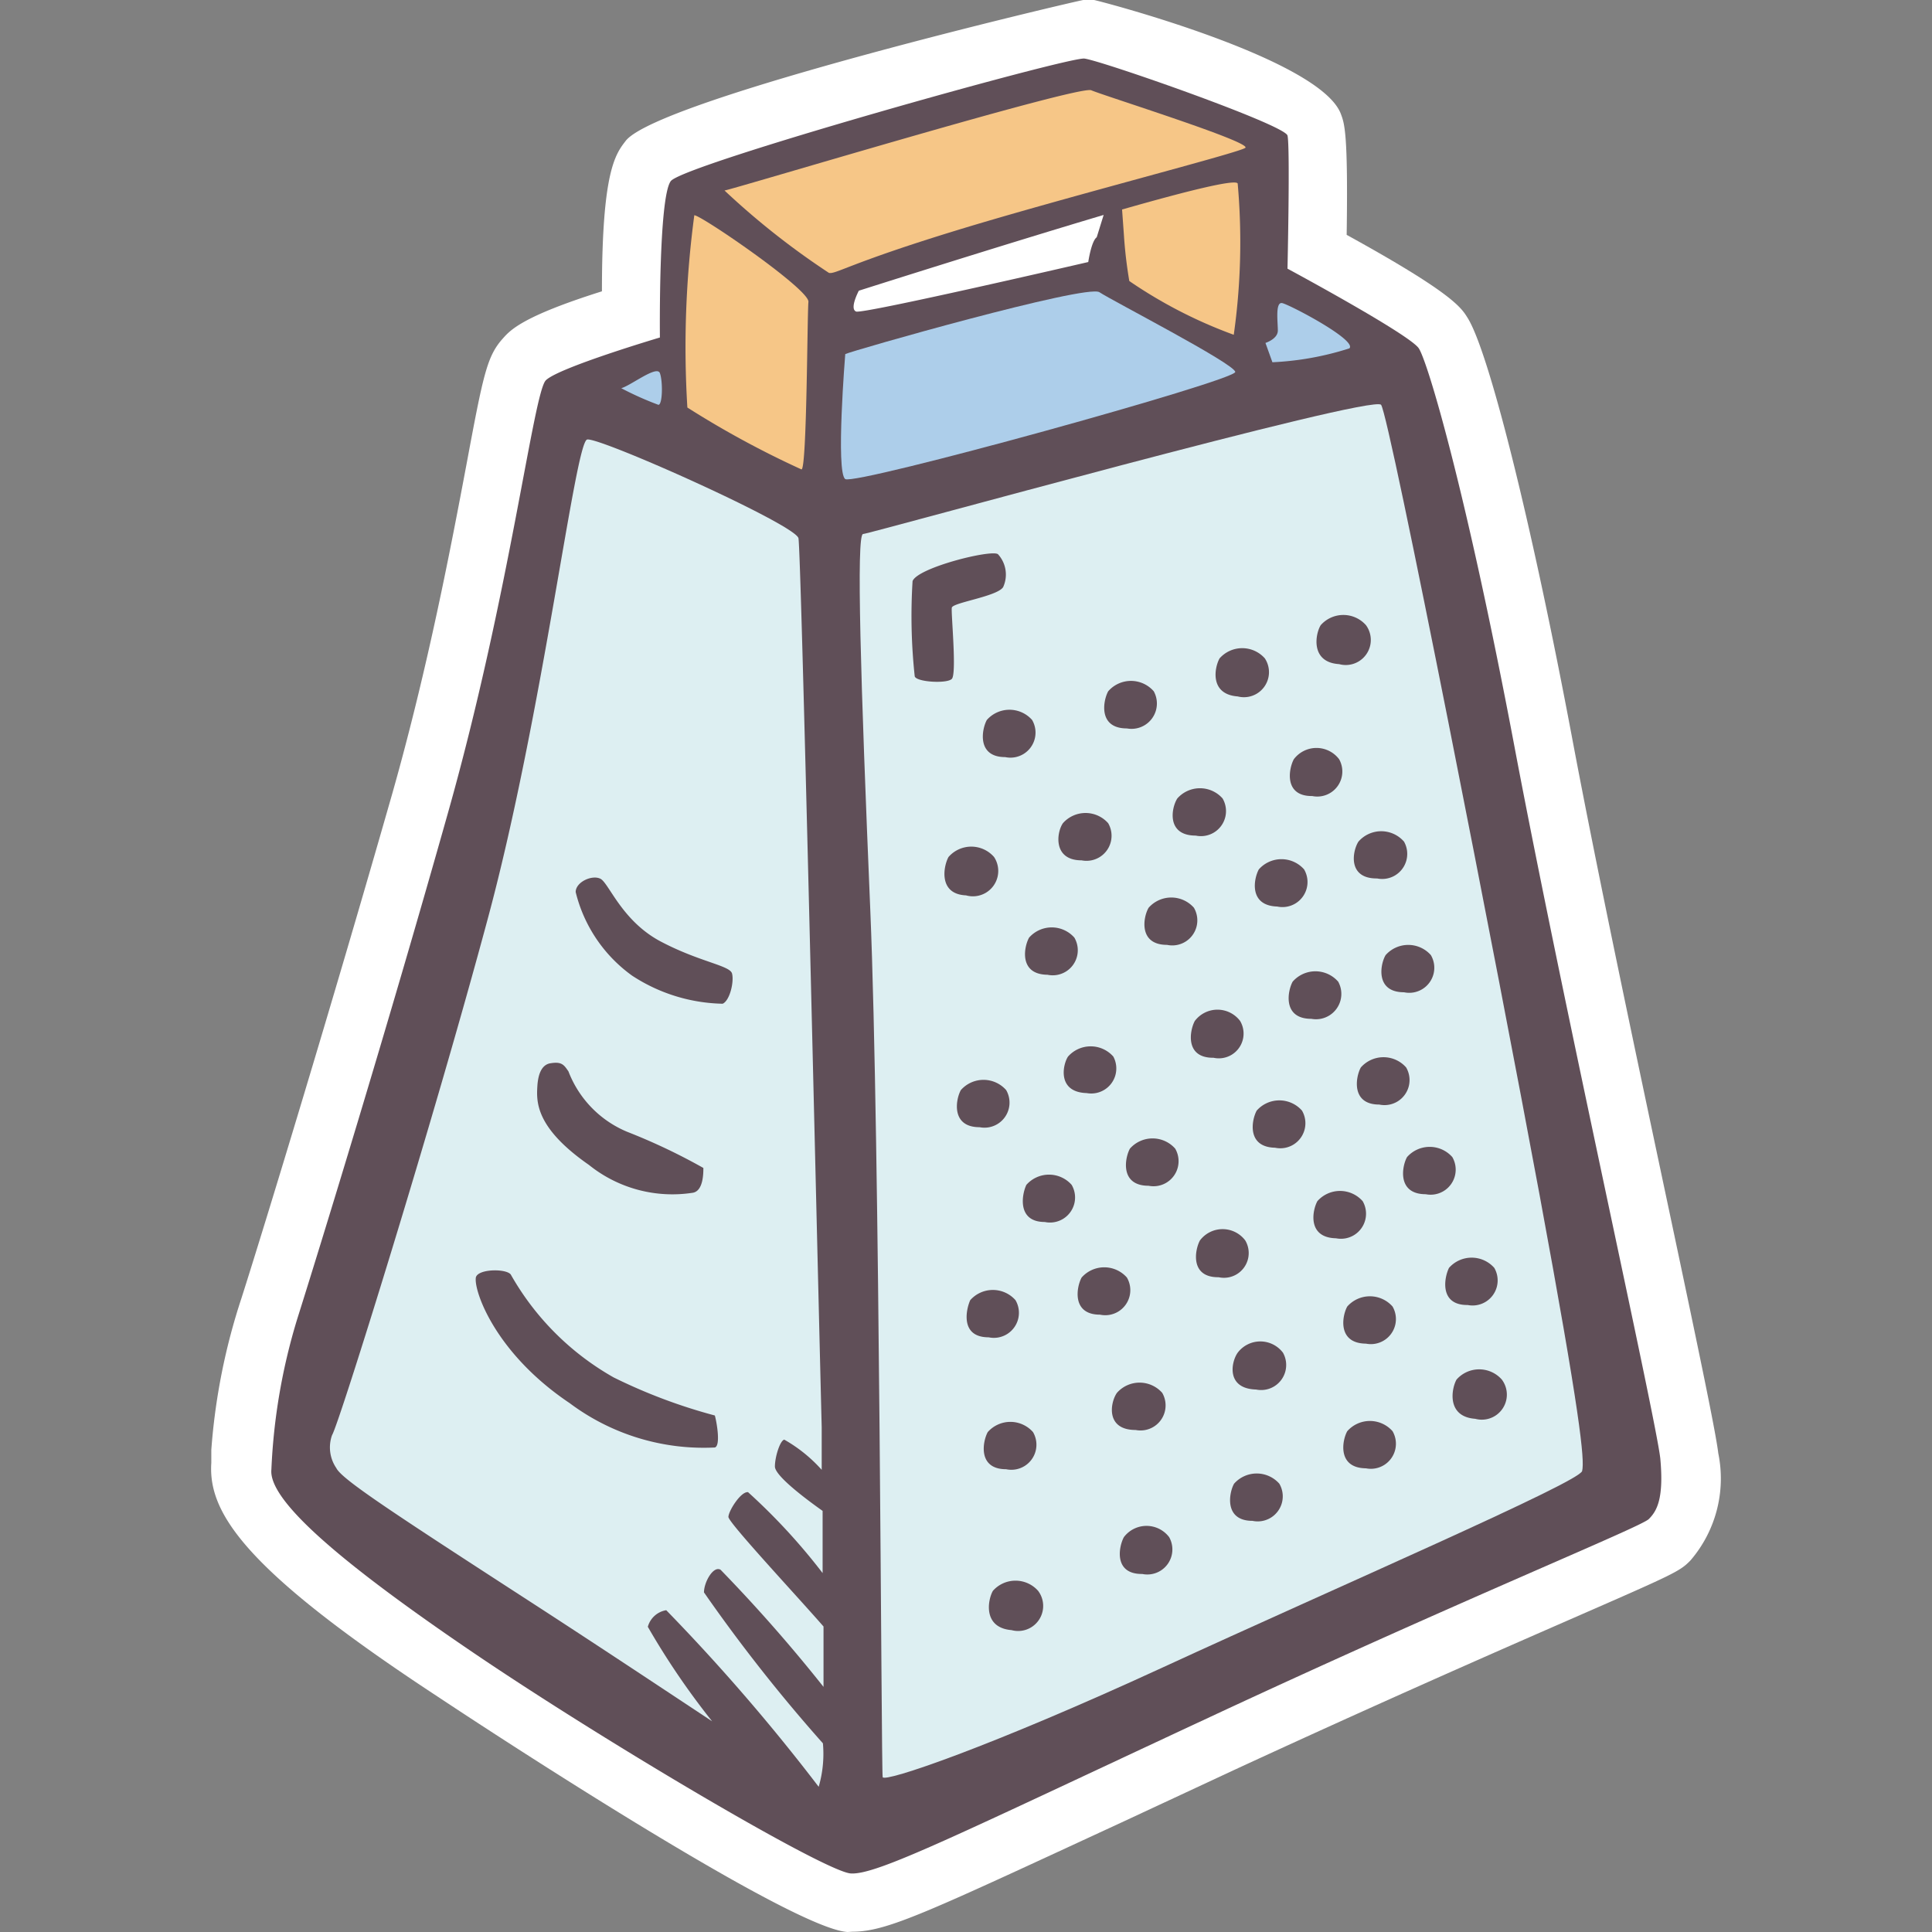 <svg height="64" viewBox="0 0 64 64" width="64" xmlns="http://www.w3.org/2000/svg"><rect x="0" y="0" width="64" height="64" fill="#808080" stroke="none"/><path d="m28.08 64c-1.84-.1-11.63-6.5-13.57-7.79-6.42-4.21-7.62-6.1-7.51-7.75v-.43a20.88 20.88 0 0 1 1-5.03c.76-2.38 3-9.73 5-16.73 1.19-4.2 1.95-8.22 2.45-10.87.56-3 .68-3.6 1.21-4.19.25-.28.65-.73 3.28-1.56 0-4 .45-4.55.8-5 1.18-1.4 15.04-4.65 15.15-4.65a2.07 2.07 0 0 1 .35 0c.07 0 7.49 1.92 8.18 3.78.12.32.24.64.19 4 3.47 1.91 3.79 2.4 4 2.74.71 1.11 2.13 6.82 3.46 13.88.86 4.58 2.16 10.69 3.2 15.6s1.57 7.46 1.65 8.14a4.16 4.16 0 0 1 -.92 3.55c-.36.37-.52.44-4.09 2-2.54 1.11-6.39 2.8-11 4.93l-3.67 1.71c-6.49 3-7.84 3.66-9 3.66z" fill="#fff"/><path d="m55 48.32c-.14-1.32-3.23-15.11-4.83-23.58s-2.87-12.74-3.17-13.2-4.35-2.64-4.35-2.64.09-4.05 0-4.41-6.19-2.49-6.73-2.55-13.29 3.51-13.7 4.06-.36 5.18-.36 5.18-3.37 1-3.78 1.42-1.19 7.05-3.23 14.29-4.28 14.51-5 16.79a19.9 19.9 0 0 0 -.86 5c-.1 1 2.18 3 6.59 6s11.74 7.32 12.6 7.38 3.51-1.27 11.92-5.19 14.25-6.28 14.52-6.55.5-.68.38-2zm-18.67-40.46c-.18.13-.28.82-.28.82s-7.46 1.73-7.69 1.64.09-.69.09-.69 4.55-1.45 8.11-2.51z" fill="#604f58"/><path d="m21.46 53.89a.76.76 0 0 1 .61-.55 64.53 64.53 0 0 1 5.05 5.85 3.88 3.88 0 0 0 .14-1.44 53.53 53.53 0 0 1 -3.94-5c0-.34.31-.89.55-.75a51.54 51.54 0 0 1 3.41 3.88c0-.59 0-1.26 0-2-.87-1-3.15-3.44-3.15-3.63s.41-.85.65-.82a20.11 20.11 0 0 1 2.47 2.68c0-.65 0-1.34 0-2.06-.48-.34-1.58-1.15-1.58-1.47s.17-.86.31-.89a4.89 4.89 0 0 1 1.24 1c0-.46 0-.93 0-1.41-.18-7.15-.68-29-.77-29.45s-6.6-3.36-7-3.27-1.46 9.05-3.28 15.83-4.94 16.79-5.17 17.15a1.21 1.21 0 0 0 .14 1.09c.18.37 1.78 1.42 6.55 4.51 2.16 1.4 4.25 2.79 5.9 3.88a25.15 25.15 0 0 1 -2.13-3.13z" fill="#ddeff2"/><path d="m20.58 12.86c.32-.09 1.18-.77 1.28-.5s.09 1.05-.05 1.05a10.55 10.55 0 0 1 -1.23-.55z" fill="#adceea"/><path d="m22.77 13.5a32.83 32.83 0 0 1 .23-6.37c.23 0 3.82 2.46 3.78 2.87s-.05 5.55-.23 5.55a31.18 31.18 0 0 1 -3.78-2.05z" fill="#f6c687"/><path d="m24 6.31c.16 0 11.74-3.5 12.15-3.32s5.37 1.73 5.1 1.91-6 1.64-9.56 2.73-4 1.46-4.23 1.41a25.48 25.48 0 0 1 -3.46-2.73z" fill="#f6c687"/><path d="m28 11.73c.18-.1 8-2.33 8.42-2.05s4.46 2.36 4.5 2.64-12.6 3.77-12.92 3.55 0-4.14 0-4.14z" fill="#adceea"/><path d="m41.92 11.36s.41-.13.41-.41-.09-.95.14-.91 2.5 1.23 2.23 1.5a9.79 9.79 0 0 1 -2.55.46z" fill="#adceea"/><path d="m28.59 17.69c.19 0 16.88-4.64 17.16-4.28s3.91 18.93 5.25 26.17 1.5 8.78 1.41 9.15-8.15 3.86-13.88 6.5-9.24 3.83-9.29 3.64-.09-21.11-.41-28.71-.47-12.47-.24-12.47z" fill="#ddeff2"/><g fill="#604f58"><path d="m19.07 29.55c0-.33.54-.58.82-.44s.71 1.4 2 2.08 2.29.79 2.36 1.06-.07.89-.31 1a5.67 5.67 0 0 1 -3-.93 4.82 4.82 0 0 1 -1.87-2.77z"/><path d="m18.25 35.22c.37-.06.44.07.58.27a3.54 3.54 0 0 0 1.94 2 20 20 0 0 1 2.53 1.2c0 .17 0 .75-.34.82a4.41 4.41 0 0 1 -3.45-.92c-1.77-1.23-1.74-2.09-1.71-2.6s.2-.74.45-.77z"/><path d="m15.76 42.35c0-.32 1-.34 1.16-.13a9 9 0 0 0 3.41 3.41 18 18 0 0 0 3.35 1.26c.06.21.2 1 0 1.06a7.41 7.41 0 0 1 -4.81-1.47c-2.43-1.63-3.15-3.65-3.11-4.13z"/><path d="m30.3 22.39a18.64 18.64 0 0 1 -.07-3.14c.17-.45 2.63-1.06 2.83-.89a1 1 0 0 1 .17 1.09c-.2.31-1.67.51-1.7.68s.17 2.19 0 2.36-1.23.1-1.23-.1z"/><path d="m32.69 23.85a1 1 0 0 1 1.5 0 .83.83 0 0 1 -.89 1.23c-.95 0-.78-.92-.61-1.23z"/><path d="m36.71 22.9a1 1 0 0 1 1.51 0 .84.84 0 0 1 -.89 1.23c-.96 0-.79-.92-.62-1.23z"/><path d="m40.4 21.81a1 1 0 0 1 1.5 0 .83.83 0 0 1 -.9 1.26c-.94-.07-.77-.96-.6-1.26z"/><path d="m43.75 20.71a1 1 0 0 1 1.5 0 .83.83 0 0 1 -.89 1.29c-.96-.06-.79-1-.61-1.29z"/><path d="m42.86 25.15a.94.94 0 0 1 1.5 0 .83.83 0 0 1 -.89 1.22c-.95.01-.78-.91-.61-1.22z"/><path d="m39 26.45a1 1 0 0 1 1.5 0 .83.83 0 0 1 -.89 1.23c-.98 0-.81-.92-.61-1.23z"/><path d="m35.21 27.27a1 1 0 0 1 1.5 0 .83.83 0 0 1 -.88 1.23c-.96 0-.83-.93-.62-1.23z"/><path d="m31.42 28.39a1 1 0 0 1 1.51 0 .84.84 0 0 1 -.93 1.27c-.92-.04-.75-.96-.58-1.27z"/><path d="m34.09 31.06a1 1 0 0 1 1.5 0 .83.83 0 0 1 -.89 1.23c-.96-.01-.78-.93-.61-1.23z"/><path d="m38.05 30.07a1 1 0 0 1 1.5 0 .83.83 0 0 1 -.89 1.23c-.96 0-.79-.93-.61-1.23z"/><path d="m41.7 28.8a1 1 0 0 1 1.5 0 .83.83 0 0 1 -.89 1.23c-.95-.03-.78-.92-.61-1.23z"/><path d="m45 27.88a1 1 0 0 1 1.51 0 .83.83 0 0 1 -.89 1.22c-.99.01-.82-.91-.62-1.22z"/><path d="m45.9 31.64a1 1 0 0 1 1.5 0 .83.83 0 0 1 -.89 1.23c-.96 0-.79-.93-.61-1.23z"/><path d="m42.82 32.52a1 1 0 0 1 1.51 0 .84.84 0 0 1 -.89 1.23c-.96 0-.79-.92-.62-1.23z"/><path d="m39.58 33.82a.94.94 0 0 1 1.5 0 .82.82 0 0 1 -.88 1.22c-.96.01-.79-.91-.62-1.22z"/><path d="m35.38 35a1 1 0 0 1 1.5 0 .83.83 0 0 1 -.88 1.21c-1-.03-.79-.96-.62-1.21z"/><path d="m31.83 36.11a1 1 0 0 1 1.5 0 .83.83 0 0 1 -.88 1.23c-.96 0-.79-.93-.62-1.23z"/><path d="m34 39.25a1 1 0 0 1 1.5 0 .83.83 0 0 1 -.89 1.23c-.93 0-.76-.92-.61-1.23z"/><path d="m37.43 38.05a1 1 0 0 1 1.5 0 .83.83 0 0 1 -.88 1.23c-.96 0-.79-.92-.62-1.23z"/><path d="m41.63 36.79a1 1 0 0 1 1.5 0 .83.83 0 0 1 -.89 1.23c-.95-.02-.78-.92-.61-1.23z"/><path d="m45.08 35.36a1 1 0 0 1 1.5 0 .83.83 0 0 1 -.89 1.23c-.95 0-.78-.93-.61-1.23z"/><path d="m46.61 38.33a1 1 0 0 1 1.5 0 .83.83 0 0 1 -.88 1.23c-.96 0-.79-.93-.62-1.23z"/><path d="m43.64 39.79a1 1 0 0 1 1.5 0 .83.83 0 0 1 -.88 1.23c-.96-.02-.79-.92-.62-1.23z"/><path d="m39.75 41.09a.94.94 0 0 1 1.5 0 .82.82 0 0 1 -.88 1.22c-.96.01-.79-.91-.62-1.22z"/><path d="m35.83 42.32a1 1 0 0 1 1.5 0 .83.83 0 0 1 -.89 1.23c-.95 0-.78-.92-.61-1.23z"/><path d="m32.14 43.07a1 1 0 0 1 1.5 0 .83.83 0 0 1 -.89 1.23c-.95 0-.75-.92-.61-1.23z"/><path d="m32.72 47.44a1 1 0 0 1 1.5 0 .83.83 0 0 1 -.89 1.23c-.95 0-.78-.92-.61-1.23z"/><path d="m37 46.14a1 1 0 0 1 1.5 0 .83.83 0 0 1 -.88 1.23c-1.01 0-.84-.92-.62-1.23z"/><path d="m41 44.81a.94.94 0 0 1 1.5 0 .83.83 0 0 1 -.89 1.22c-1-.03-.83-.91-.61-1.22z"/><path d="m44.63 43.28a1 1 0 0 1 1.5 0 .83.83 0 0 1 -.88 1.23c-.96-.01-.79-.93-.62-1.23z"/><path d="m48 42a1 1 0 0 1 1.5 0 .83.83 0 0 1 -.88 1.23c-.95.01-.78-.91-.62-1.23z"/><path d="m48.25 45.7a1 1 0 0 1 1.5 0 .83.83 0 0 1 -.88 1.3c-.96-.07-.79-1-.62-1.3z"/><path d="m44.63 47.41a1 1 0 0 1 1.5 0 .83.83 0 0 1 -.88 1.23c-.96-.01-.79-.93-.62-1.23z"/><path d="m40.88 49.15a1 1 0 0 1 1.5 0 .83.83 0 0 1 -.89 1.23c-.95 0-.78-.93-.61-1.23z"/><path d="m37.23 50.92a.94.94 0 0 1 1.5 0 .83.83 0 0 1 -.89 1.22c-.96.01-.78-.91-.61-1.22z"/><path d="m32.89 52.7a1 1 0 0 1 1.5 0 .83.83 0 0 1 -.88 1.3c-.96-.08-.79-1-.62-1.3z"/></g><path d="m41 6.08c-.06-.16-1.73.26-3.83.86l.06.83a14.66 14.66 0 0 0 .18 1.54 15.55 15.55 0 0 0 3.46 1.78 21.9 21.9 0 0 0 .13-5.01z" fill="#f6c687"/></svg>
